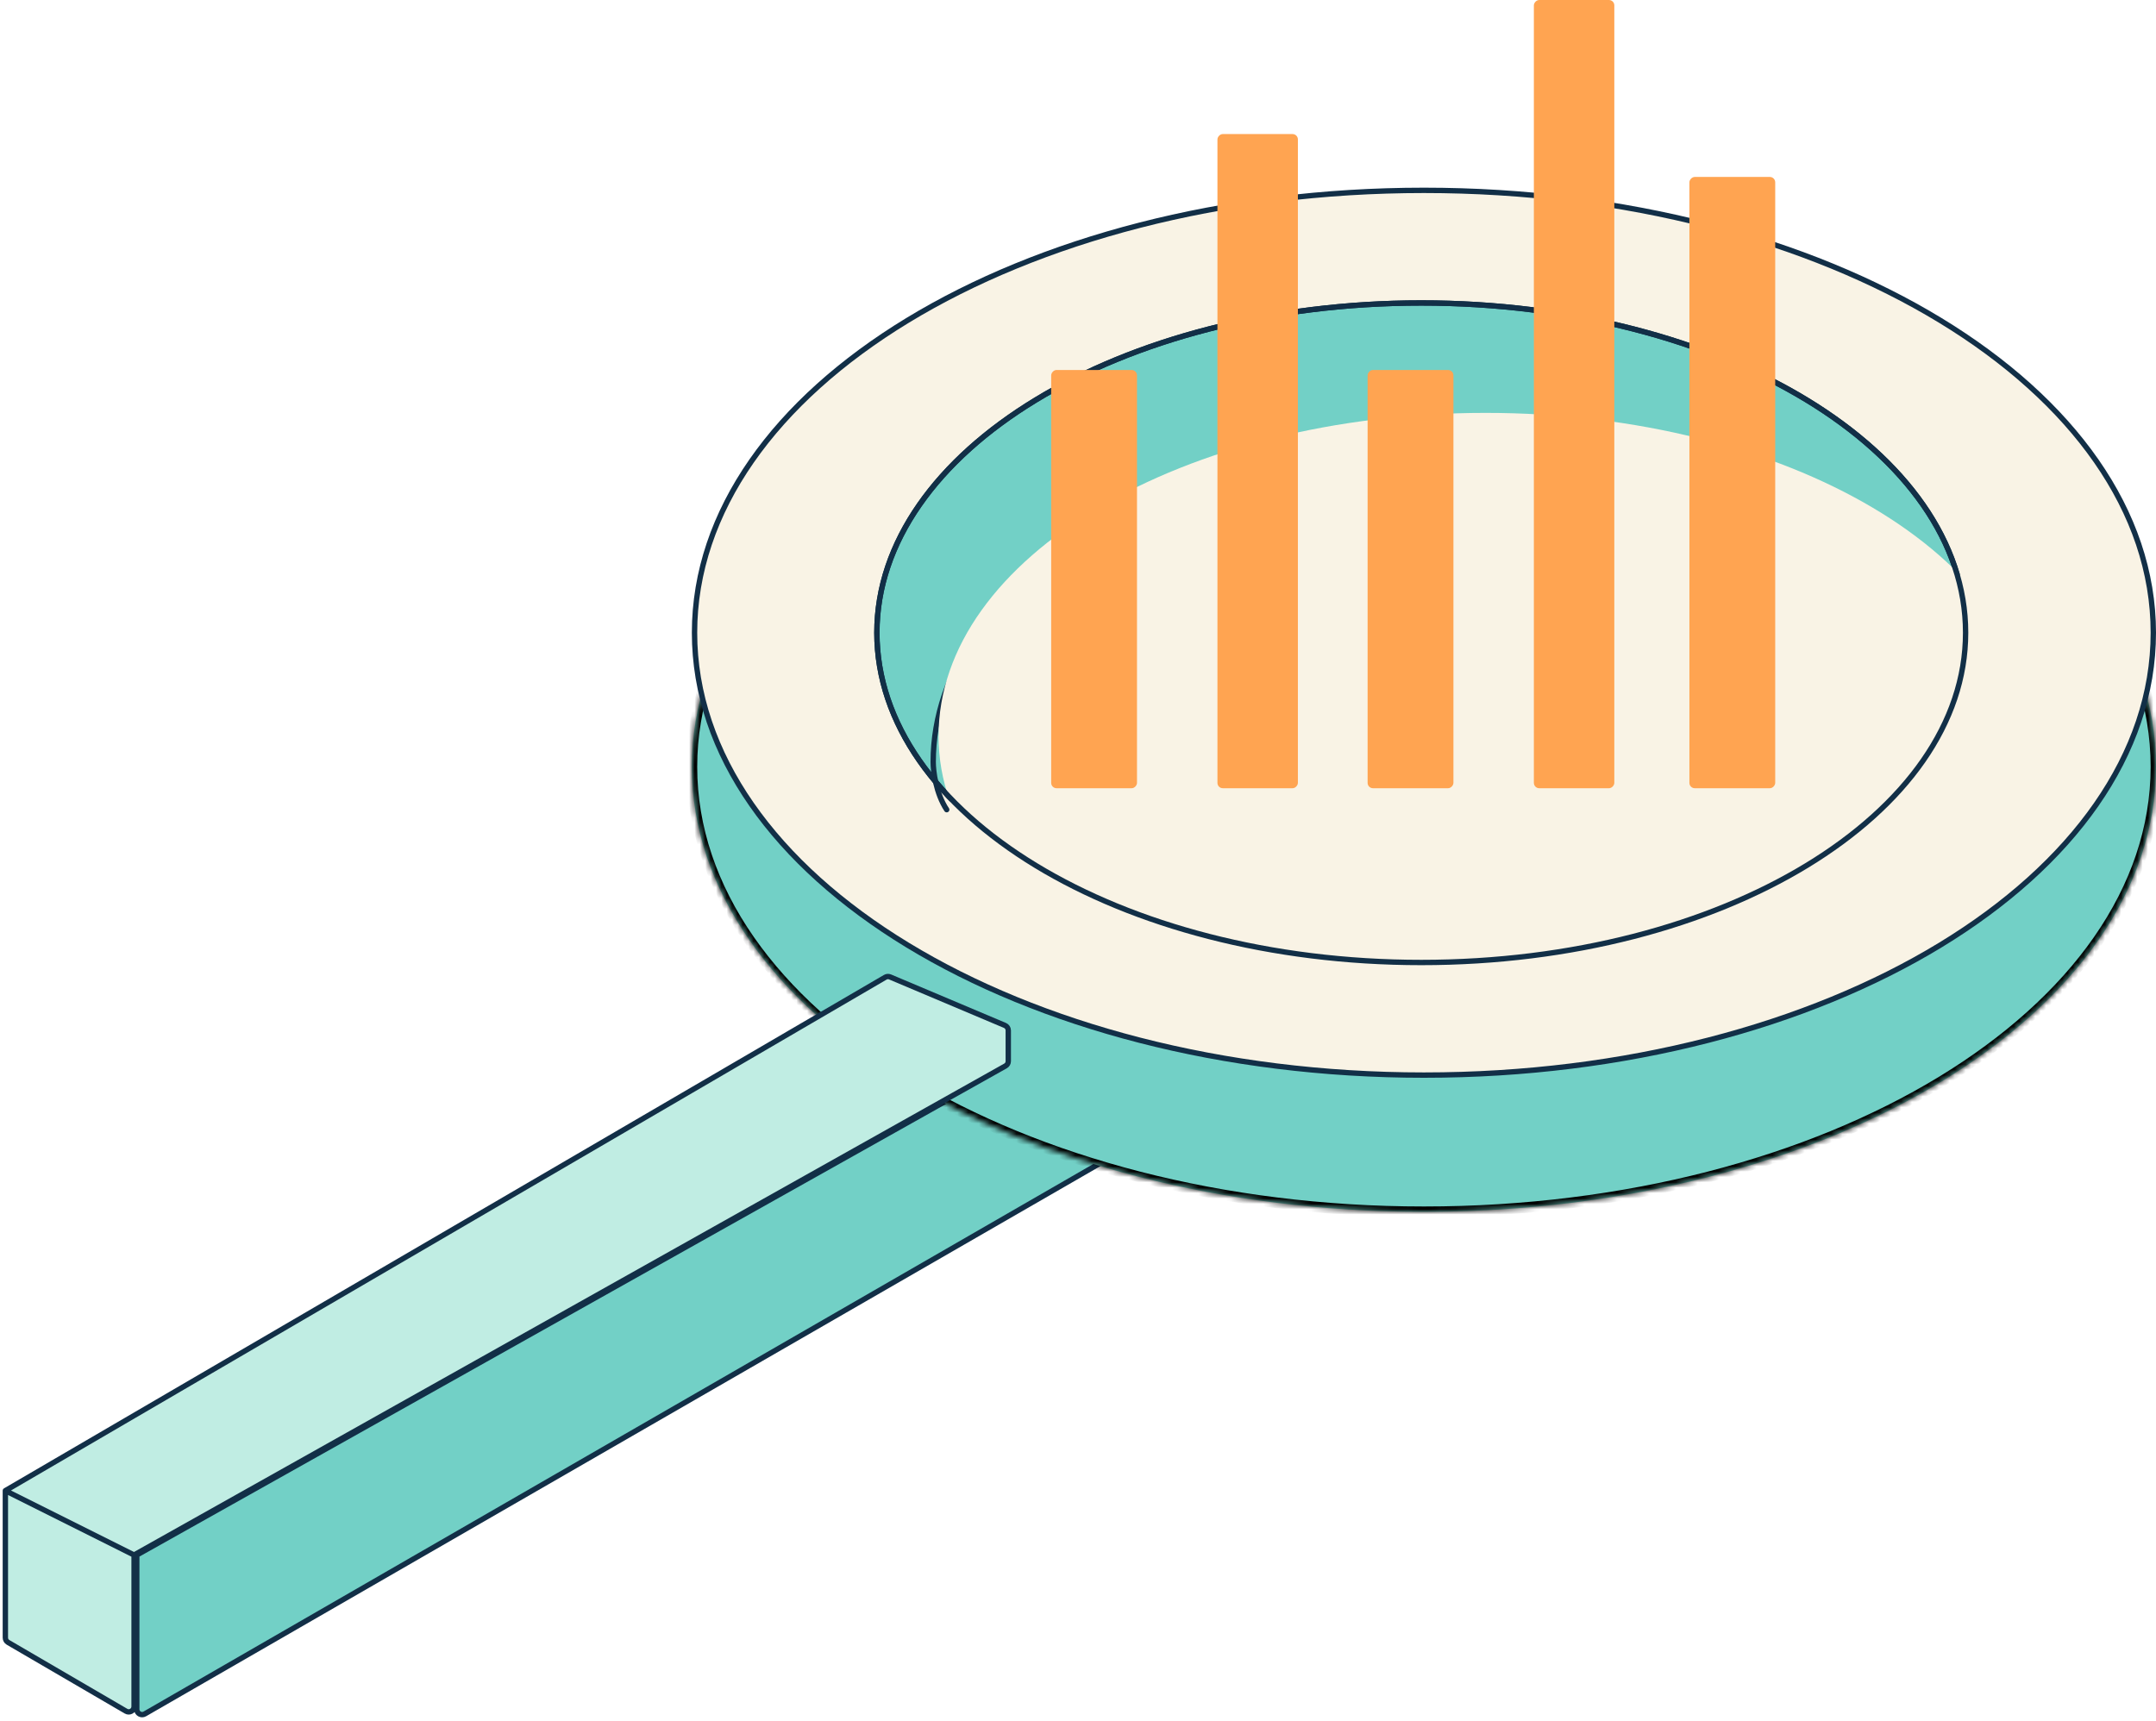 <svg width="402" height="321" viewBox="0 0 402 321" fill="none">
                                    <path d="M26 290L193 196" stroke="black"/>
                                    <path d="M218 209.5L27 319.635C26.333 320.02 25.5 319.539 25.5 318.769V290L193 196L218 209.5Z" fill="#72D0C6" stroke="#122F47"/>
                                    <mask id="path-3-inside-1_398_1125" fill="white">
                                        <path d="M402 143C402 188.84 340.887 226 265.5 226C190.113 226 129 188.84 129 143C129 97.16 190.113 60 265.5 60C340.887 60 402 97.16 402 143Z"/>
                                    </mask>
                                    <path d="M402 143C402 188.84 340.887 226 265.5 226C190.113 226 129 188.84 129 143C129 97.16 190.113 60 265.5 60C340.887 60 402 97.16 402 143Z" fill="#72D0C6"/>
                                    <path d="M402.5 143V118.5H401.5V143H402.5ZM401 143C401 165.437 386.039 185.915 361.501 200.835C336.98 215.745 303.041 225 265.5 225V227C303.346 227 337.657 217.674 362.54 202.544C387.404 187.425 403 166.402 403 143H401ZM265.5 225C227.959 225 194.02 215.745 169.499 200.835C144.961 185.915 130 165.437 130 143H128C128 166.402 143.596 187.425 168.46 202.544C193.343 217.674 227.654 227 265.5 227V225ZM130 143C130 120.563 144.961 100.085 169.499 85.165C194.02 70.255 227.959 61 265.5 61V59C227.654 59 193.343 68.326 168.46 83.456C143.596 98.575 128 119.598 128 143H130ZM265.5 61C303.041 61 336.98 70.255 361.501 85.165C386.039 100.085 401 120.563 401 143H403C403 119.598 387.404 98.575 362.54 83.456C337.657 68.326 303.346 59 265.5 59V61Z" fill="black" mask="url(#path-3-inside-1_398_1125)"/>
                                    <path d="M1 278L165.068 182.252C165.34 182.093 165.671 182.072 165.961 182.195L187.389 191.242C187.759 191.398 188 191.761 188 192.163V197.915C188 198.276 187.805 198.61 187.49 198.787L25 290V318.259C25 319.031 24.163 319.512 23.496 319.123L1.496 306.289C1.189 306.11 1 305.781 1 305.426V278Z" fill="#C0EDE3"/>
                                    <path d="M1 278L165.068 182.252C165.34 182.093 165.671 182.072 165.961 182.195L187.389 191.242C187.759 191.398 188 191.761 188 192.163V197.915C188 198.276 187.805 198.61 187.489 198.787L25 290M1 278V305.426C1 305.781 1.189 306.11 1.496 306.289L23.496 319.123C24.163 319.512 25 319.031 25 318.259V290M1 278L25 290" stroke="#122F47" stroke-linecap="round"/>
                                    <path d="M401.5 118C401.5 140.678 386.38 161.292 361.76 176.263C337.149 191.228 303.117 200.5 265.5 200.5C227.883 200.5 193.851 191.228 169.24 176.263C144.62 161.292 129.5 140.678 129.5 118C129.5 95.322 144.62 74.708 169.24 59.737C193.851 44.772 227.883 35.5 265.5 35.5C303.117 35.5 337.149 44.772 361.76 59.737C386.38 74.708 401.5 95.322 401.5 118Z" fill="#F9F3E5" stroke="#122F47"/>
                                    <path d="M366.5 118C366.5 134.879 355.242 150.243 336.865 161.413C318.497 172.578 293.09 179.5 265 179.5C236.91 179.5 211.503 172.578 193.135 161.413C174.758 150.243 163.5 134.879 163.5 118C163.5 101.121 174.758 85.757 193.135 74.587C211.503 63.422 236.91 56.5 265 56.5C293.09 56.5 318.497 63.422 336.865 74.587C355.242 85.757 366.5 101.121 366.5 118Z" fill="#72D0C6" stroke="#122F47"/>
                                    <g filter="url(#filter0_d_398_1125)">
                                        <path d="M176.519 147C174.504 143.957 174 139.815 174 138.125C174 103.814 220.237 76 277.274 76C312.979 76 344.453 86.9 363 103.47" stroke="#122F47" stroke-linecap="round"/>
                                    </g>
                                    <path d="M379 137.264C379 170.547 333.333 195 277 195C220.667 195 175 170.547 175 137.264C175 103.981 220.667 77 277 77C333.333 77 379 103.981 379 137.264Z" fill="#F9F3E5"/>
                                    <path d="M366.5 118C366.5 134.879 355.242 150.243 336.865 161.413C318.497 172.578 293.09 179.5 265 179.5C236.91 179.5 211.503 172.578 193.135 161.413C174.758 150.243 163.5 134.879 163.5 118C163.5 101.121 174.758 85.757 193.135 74.587C211.503 63.422 236.91 56.5 265 56.5C293.09 56.5 318.497 63.422 336.865 74.587C355.242 85.757 366.5 101.121 366.5 118Z" stroke="#122F47"/>
                                    <g class="notStroke">
                                        <rect class="rect1" width="16" height="114" rx="1" transform="matrix(-1 0 0 1 331 33)" fill="#FFA451"/>
                                        <rect class="rect2" width="15" height="147" rx="1" transform="matrix(-1 0 0 1 301 0)" fill="#FFA451"/>
                                        <rect class="rect3" width="15" height="122" rx="1" transform="matrix(-1 0 0 1 242 25)" fill="#FFA451"/>
                                        <rect class="rect4" width="16" height="78" rx="1" transform="matrix(-1 0 0 1 212 69)" fill="#FFA451"/>
                                        <rect class="rect5" width="16" height="78" rx="1" transform="matrix(-1 0 0 1 271 69)" fill="#FFA451"/>
                                    </g>
                                    <defs>
                                        <filter id="filter0_d_398_1125" x="169.5" y="75.5" width="198" height="80" filterUnits="userSpaceOnUse" color-interpolation-filters="sRGB">
                                            <feFlood flood-opacity="0" result="BackgroundImageFix"/>
                                            <feColorMatrix in="SourceAlpha" type="matrix" values="0 0 0 0 0 0 0 0 0 0 0 0 0 0 0 0 0 0 127 0" result="hardAlpha"/>
                                            <feOffset dy="4"/>
                                            <feGaussianBlur stdDeviation="2"/>
                                            <feComposite in2="hardAlpha" operator="out"/>
                                            <feColorMatrix type="matrix" values="0 0 0 0 0 0 0 0 0 0 0 0 0 0 0 0 0 0 0.25 0"/>
                                            <feBlend mode="normal" in2="BackgroundImageFix" result="effect1_dropShadow_398_1125"/>
                                            <feBlend mode="normal" in="SourceGraphic" in2="effect1_dropShadow_398_1125" result="shape"/>
                                        </filter>
                                    </defs>
                                </svg>